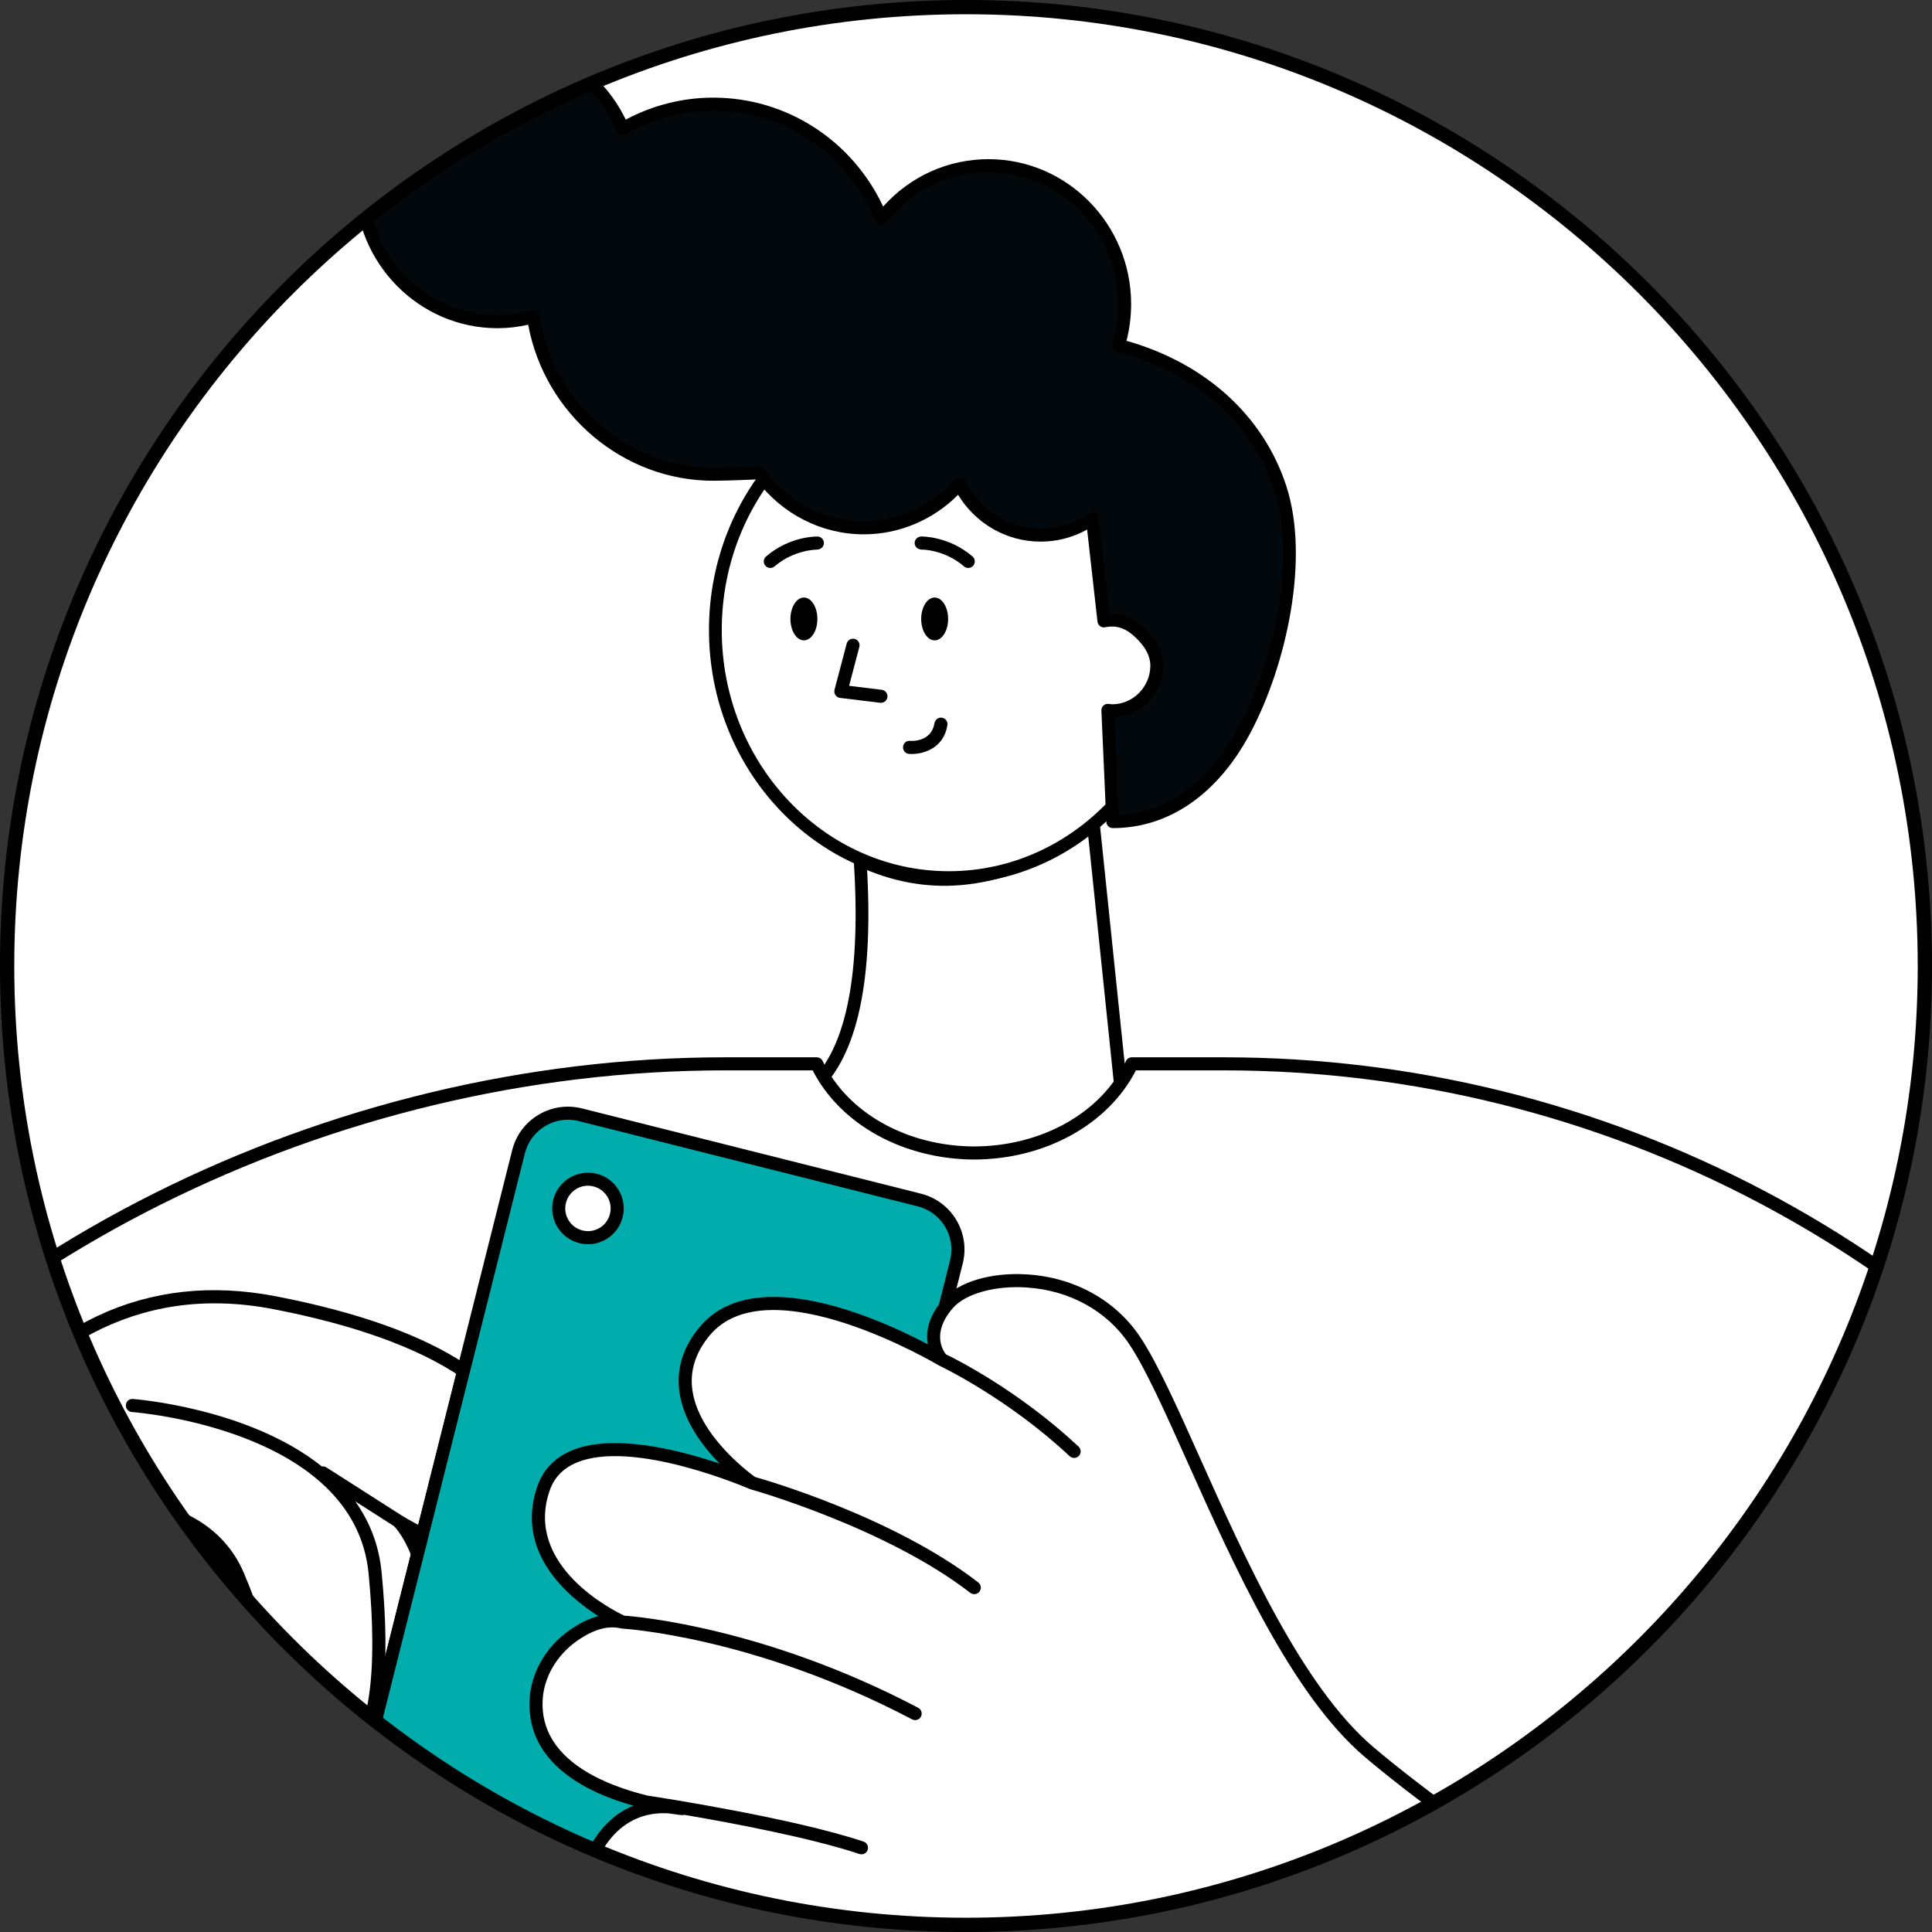 <svg width="78" height="78" viewBox="0 0 1000 1000" fill="none" xmlns="http://www.w3.org/2000/svg">
  <rect x="0" y="0" width="1000" height="1000" fill="#333333" stroke="none"/>
  <path fill-rule="evenodd" clip-rule="evenodd" d="M996.311 499.993C996.311 774.094 774.107 996.304 500 996.304C225.893 996.304 3.689 774.094 3.689 499.993C3.689 225.886 225.893 3.683 500 3.683C774.107 3.683 996.311 225.886 996.311 499.993Z" fill="white"/>
  <mask id="mask0_1152_4473" maskUnits="userSpaceOnUse" x="3" y="3" width="994" height="994">
  <path fill-rule="evenodd" clip-rule="evenodd" d="M996.311 499.993C996.311 774.094 774.107 996.304 500 996.304C225.893 996.304 3.689 774.094 3.689 499.993C3.689 225.886 225.893 3.683 500 3.683C774.107 3.683 996.311 225.886 996.311 499.993Z" fill="white"/>
  </mask>
  <g mask="url(#mask0_1152_4473)">
  <path fill-rule="evenodd" clip-rule="evenodd" d="M415.168 567.518C415.168 567.518 451.682 543.662 445.188 445.142C445.188 445.142 502.936 472.167 565.936 426.472L580.468 566.38C580.468 566.38 536.789 615.994 490.989 611.183C445.188 606.371 415.168 567.518 415.168 567.518Z" fill="white"/>
  <path fill-rule="evenodd" clip-rule="evenodd" d="M446.591 442.149C483.926 459.621 522.916 453.593 563.996 423.796C566.056 422.301 568.962 423.599 569.225 426.131L583.757 566.038C583.852 566.956 583.56 567.873 582.95 568.565C553.181 602.379 522.373 617.804 490.644 614.471C459.196 611.167 433.109 596.144 412.553 569.539C411.373 568.013 411.746 565.805 413.361 564.75C436.398 549.699 446.148 509.954 441.89 445.36C441.725 442.85 444.312 441.082 446.591 442.149ZM577.024 565.267L563.224 432.419L560.498 434.267C522.617 459.332 485.863 464.988 450.541 451.049L448.81 450.344L448.897 451.861C451.972 511.173 442.822 549.736 420.899 567.432L419.922 568.19L421.494 570.092C439.705 591.671 462.023 604.129 488.573 607.571L491.335 607.895C520.672 610.977 549.517 596.534 577.988 564.196L577.024 565.267Z" fill="black"/>
  <path fill-rule="evenodd" clip-rule="evenodd" d="M491.107 454.244C424.372 454.244 370.272 396.878 370.272 326.103C370.272 255.328 424.372 197.956 491.107 197.956C557.842 197.956 611.942 255.328 611.942 326.103C611.942 396.878 557.842 454.244 491.107 454.244Z" fill="white"/>
  <path fill-rule="evenodd" clip-rule="evenodd" d="M491.107 201.262C426.303 201.262 373.578 257.266 373.578 326.104C373.578 394.941 426.303 450.938 491.107 450.938C555.911 450.938 608.635 394.941 608.635 326.104C608.635 257.266 555.911 201.262 491.107 201.262ZM491.107 457.55C422.653 457.55 366.966 398.584 366.966 326.104C366.966 253.616 422.653 194.65 491.107 194.65C559.561 194.65 615.247 253.616 615.247 326.104C615.247 398.584 559.561 457.55 491.107 457.55Z" fill="black"/>
  <path fill-rule="evenodd" clip-rule="evenodd" d="M487.568 371.482C485.73 371.178 483.985 372.447 483.694 374.292C482.14 383.939 472.162 383.569 471.025 383.47C469.154 383.232 467.554 384.733 467.408 386.59C467.27 388.455 468.665 390.082 470.523 390.234C470.946 390.26 471.395 390.28 471.865 390.28C478.107 390.28 488.468 387.265 490.372 375.363C490.669 373.525 489.42 371.78 487.568 371.482ZM423.161 277.697C422.566 277.697 408.773 277.492 396.514 288.025C395.093 289.242 394.934 291.378 396.144 292.799C396.819 293.579 397.764 293.976 398.716 293.976C399.496 293.976 400.283 293.705 400.925 293.156C411.167 284.362 422.916 284.488 423.009 284.468C424.834 284.342 426.414 283.02 426.454 281.162C426.493 279.291 425.025 277.744 423.161 277.697ZM503.371 288.025C491.112 277.492 477.3 277.678 476.725 277.697C474.86 277.744 473.379 279.304 473.419 281.169C473.472 283.046 475.006 284.316 476.89 284.468C476.956 284.442 488.633 284.283 498.961 293.156C499.596 293.705 500.382 293.976 501.163 293.976C502.115 293.976 503.06 293.579 503.735 292.799C504.945 291.378 504.786 289.242 503.371 288.025ZM416.106 309.283C412.251 309.283 409.13 314.242 409.13 320.371C409.13 326.487 412.251 331.453 416.106 331.453C419.954 331.453 423.075 326.487 423.075 320.371C423.075 314.242 419.954 309.283 416.106 309.283ZM483.78 309.283C479.925 309.283 476.811 314.242 476.811 320.371C476.811 326.487 479.925 331.453 483.78 331.453C487.628 331.453 490.749 326.487 490.749 320.371C490.749 314.242 487.628 309.283 483.78 309.283ZM456.38 357.035L439.493 354.985L444.789 334.845C445.265 333.04 444.187 331.188 442.382 330.712C440.583 330.21 438.719 331.314 438.243 333.126L431.955 357.015C431.704 357.96 431.882 358.966 432.431 359.779C432.98 360.592 433.846 361.121 434.818 361.233L455.573 363.753C455.705 363.772 455.844 363.779 455.976 363.779C457.669 363.779 459.124 362.523 459.335 360.81C459.56 358.946 458.238 357.266 456.38 357.035Z" fill="black"/>
  <path fill-rule="evenodd" clip-rule="evenodd" d="M662.642 252.762C652.242 220.625 624.584 190.585 578.921 178.77C580.991 172.023 582.108 164.845 582.108 157.413C582.108 117.83 550.536 85.74 511.598 85.74C489.104 85.74 469.109 96.493 456.202 113.166C442.073 78.388 408.407 53.892 369.092 53.892C352.047 53.892 336.105 58.556 322.312 66.6C311.522 41.069 286.581 23.186 257.515 23.186C218.57 23.186 187.004 55.277 187.004 94.853C187.004 134.436 218.57 166.519 257.515 166.519C263.922 166.519 270.097 165.571 275.995 163.945C282.793 210.068 321.823 245.477 369.092 245.477C376.875 245.477 390.767 244.812 390.767 244.812H393.028C405.042 261.976 424.719 273.206 447.018 273.206C466.742 273.206 484.396 264.402 496.529 250.511C504.325 266.149 520.121 276.982 538.555 276.982C548.513 276.982 557.723 273.817 565.34 268.474L571.284 321.371C577.678 320.141 584.793 320.934 593.316 331.102C596.469 334.872 598.718 339.643 598.678 344.59C598.585 357.479 588.277 367.896 575.576 367.896C574.802 367.896 574.081 367.742 573.334 367.674L575.88 425.264C606.308 425.264 629.503 405.527 644.287 377.677C662.451 343.427 674.61 289.717 662.642 252.762Z" fill="#02080B"/>
  <path fill-rule="evenodd" clip-rule="evenodd" d="M511.651 89.103C548.704 89.103 578.855 119.748 578.855 157.409C578.855 164.344 577.83 171.193 575.814 177.766C575.549 178.646 575.642 179.6 576.085 180.406C576.528 181.213 577.275 181.798 578.154 182.026C618.494 192.463 648.162 218.625 659.555 253.814C671.179 289.727 659.237 342.509 641.425 376.077C626.376 404.45 604.331 420.583 579.093 421.826L576.852 371.226C590.744 370.574 601.931 358.887 602.037 344.62C602.077 339.284 599.888 333.706 595.888 328.927C587.576 319.008 580.178 317.22 574.24 317.604L568.679 268.094C568.547 266.918 567.82 265.91 566.762 265.42C565.697 264.922 564.474 265.043 563.515 265.709C556.136 270.883 547.521 273.625 538.608 273.625C522.078 273.625 507.102 264.183 499.531 248.988C499.035 248 498.096 247.315 497.005 247.174C495.927 247.059 494.836 247.449 494.109 248.276C482.135 261.985 464.99 269.848 447.071 269.848C426.772 269.848 407.591 259.761 395.769 242.866C395.147 241.979 394.149 241.448 393.078 241.448H390.816C390.525 241.461 376.759 242.113 369.136 242.113C324.538 242.113 285.923 208.296 279.318 163.451C279.173 162.496 278.644 161.657 277.857 161.132C277.063 160.608 276.091 160.447 275.179 160.702C269.274 162.328 263.35 163.162 257.558 163.162C220.504 163.162 190.36 132.517 190.36 94.856C190.36 57.188 220.504 26.549 257.558 26.549C284.456 26.549 308.695 42.786 319.321 67.927C319.691 68.808 320.418 69.486 321.311 69.782C322.21 70.098 323.182 69.99 324.009 69.513C337.762 61.495 353.366 57.255 369.136 57.255C406.09 57.255 439.084 79.708 453.194 114.446C453.644 115.554 454.635 116.327 455.799 116.495C456.943 116.657 458.127 116.179 458.854 115.246C471.714 98.632 490.955 89.103 511.651 89.103ZM575.933 428.623C605.039 428.623 630.363 411.095 647.243 379.271C665.73 344.431 678.048 289.432 665.836 251.71C654.04 215.272 623.975 187.974 583.074 176.401C584.66 170.219 585.467 163.847 585.467 157.409C585.467 116.038 552.354 82.383 511.651 82.383C490.711 82.383 471.132 91.253 457.128 106.905C440.962 72.483 406.983 50.535 369.136 50.535C353.412 50.535 337.841 54.459 323.883 61.919C311.532 36.227 285.884 19.829 257.558 19.829C216.861 19.829 183.748 53.485 183.748 94.856C183.748 136.226 216.861 169.882 257.558 169.882C262.775 169.882 268.084 169.27 273.38 168.074C281.969 214.372 322.508 248.833 369.136 248.833C376.911 248.833 390.4 248.195 390.975 248.168H391.398C404.523 265.984 425.205 276.569 447.071 276.569C465.353 276.569 482.902 269.169 495.901 256.118C505.125 271.172 521.106 280.346 538.608 280.346C547.071 280.346 555.31 278.202 562.695 274.102L568.051 321.757C568.157 322.684 568.633 323.524 569.374 324.075C570.114 324.633 571.04 324.848 571.952 324.673C577.189 323.685 583.087 324.015 590.856 333.282C593.825 336.837 595.451 340.843 595.425 344.565C595.346 355.58 586.459 364.539 575.622 364.539C575.271 364.539 574.941 364.485 574.604 364.438L573.698 364.331C572.699 364.25 571.8 364.565 571.106 365.238C570.412 365.91 570.041 366.85 570.081 367.825L572.633 425.41C572.713 427.208 574.167 428.623 575.933 428.623Z" fill="black"/>
  <path fill-rule="evenodd" clip-rule="evenodd" d="M864.004 907.448L917.674 1039.54L1222.77 951.643L1125.52 809.809C1014.3 647.596 830.257 550.638 633.569 550.638H585.837C573.056 577.555 541.418 596.657 504.285 596.783C467.152 596.657 435.513 577.555 422.739 550.638H375.007C178.319 550.638 -26.468 644.634 -137.695 806.846L-227.565 947.305L91.438 1050.7L144.565 907.448L125.271 1051.67L83.668 1295.33H924.901L883.298 1051.66L864.004 907.448Z" fill="white"/>
  <path fill-rule="evenodd" clip-rule="evenodd" d="M87.688 1291.95H920.894L879.966 1052.23L860.652 907.898C860.434 906.205 861.492 904.618 863.138 904.182C864.804 903.725 866.504 904.598 867.145 906.172L919.671 1035.45L1217.33 949.685L1122.73 811.732C1012.09 650.366 829.232 554.023 633.576 554.023H587.946C573.605 582.005 541.047 600.042 504.298 600.175C467.529 600.042 434.964 582.005 420.636 554.023H375.007C171.357 554.023 -28.795 654.023 -134.898 808.77L-222.355 945.44L89.394 1046.49L141.398 906.278C141.993 904.658 143.725 903.765 145.385 904.168C147.064 904.578 148.155 906.185 147.924 907.898L128.63 1052.13L87.688 1291.95ZM924.908 1298.72H83.675C82.677 1298.72 81.731 1298.28 81.083 1297.52C80.442 1296.76 80.171 1295.75 80.343 1294.77L121.939 1051.11L137.193 937.083L94.611 1051.88C93.983 1053.59 92.118 1054.47 90.399 1053.93L-228.61 950.525C-229.609 950.201 -230.395 949.434 -230.752 948.456C-231.103 947.457 -230.984 946.366 -230.415 945.487L-140.538 805.028C-33.146 648.403 169.188 547.259 375.007 547.259H422.739C424.048 547.259 425.238 548.013 425.8 549.19C438.489 575.929 469.301 593.285 504.298 593.404C539.269 593.285 570.087 575.929 582.782 549.19C583.344 548.013 584.535 547.259 585.844 547.259H633.576C831.467 547.259 1016.41 644.693 1128.32 807.898L1225.56 949.725C1226.18 950.624 1226.32 951.768 1225.96 952.786C1225.59 953.811 1224.76 954.598 1223.71 954.896L918.62 1042.8C916.947 1043.3 915.195 1042.43 914.547 1040.83L870.894 933.387L886.657 1051.21L928.24 1294.77C928.405 1295.75 928.134 1296.76 927.493 1297.52C926.851 1298.28 925.899 1298.72 924.908 1298.72Z" fill="black"/>
  <path fill-rule="evenodd" clip-rule="evenodd" d="M367.654 1051.48L192.172 1007.34C178.048 1003.78 169.473 989.45 173.023 975.32L268.402 596.148C271.952 582.018 286.287 573.449 300.417 576.999L475.9 621.141C490.023 624.692 498.599 639.027 495.041 653.157L399.67 1032.33C396.119 1046.46 381.784 1055.03 367.654 1051.48Z" fill="#00ACAC"/>
  <path fill-rule="evenodd" clip-rule="evenodd" d="M293.93 579.578C289.824 579.578 285.784 580.683 282.174 582.845C276.898 586.005 273.169 591.017 271.674 596.975L176.303 976.154C173.215 988.452 180.7 1000.96 192.992 1004.06L368.474 1048.19C374.425 1049.69 380.614 1048.79 385.884 1045.63C391.16 1042.48 394.883 1037.46 396.384 1031.51L491.755 652.33C494.843 640.032 487.358 627.516 475.06 624.421L299.584 580.286C297.713 579.81 295.815 579.578 293.93 579.578ZM374.134 1055.68C371.701 1055.68 369.248 1055.37 366.821 1054.76L191.345 1010.63C175.43 1006.62 165.737 990.416 169.737 974.501L265.109 595.322C267.053 587.612 271.879 581.119 278.696 577.033C285.52 572.96 293.521 571.783 301.237 573.714L476.713 617.849C492.628 621.862 502.321 638.068 498.321 653.977L402.949 1033.16C401.005 1040.87 396.179 1047.36 389.362 1051.44C384.68 1054.24 379.45 1055.67 374.134 1055.68Z" fill="black"/>
  <path fill-rule="evenodd" clip-rule="evenodd" d="M289.646 621.795C287.609 629.902 292.529 638.121 300.628 640.157C308.735 642.2 316.953 637.281 318.99 629.175C321.033 621.075 316.114 612.849 308.007 610.813C299.908 608.77 291.682 613.689 289.646 621.795Z" fill="white"/>
  <path fill-rule="evenodd" clip-rule="evenodd" d="M292.932 622.615C292.165 625.657 292.634 628.817 294.241 631.515C295.854 634.206 298.413 636.11 301.455 636.871C304.503 637.644 307.657 637.175 310.348 635.568C313.046 633.955 314.95 631.396 315.71 628.348C316.477 625.307 316.014 622.153 314.401 619.455C312.788 616.757 310.229 614.859 307.187 614.099C300.899 612.466 294.505 616.347 292.932 622.615ZM304.364 644.012C302.843 644.012 301.316 643.82 299.808 643.43C295.008 642.233 290.975 639.231 288.429 634.986C285.897 630.742 285.163 625.769 286.366 620.969C288.859 611.064 298.936 605.074 308.84 607.527C313.634 608.73 317.674 611.732 320.206 615.984C322.752 620.228 323.486 625.207 322.276 630.001C321.073 634.795 318.071 638.841 313.826 641.38C310.917 643.119 307.663 644.012 304.364 644.012Z" fill="black"/>
  <path fill-rule="evenodd" clip-rule="evenodd" d="M-85.315 901.775C-101.686 968.874 -103.048 987.665 -103.048 987.665L-206.242 954.222C-206.242 954.222 -448.653 1292.93 -247.342 1418.95C-46.039 1544.97 109.442 1040.89 109.442 1040.89C109.442 1040.89 140.228 1014.38 169.307 977.496C169.453 976.497 169.492 975.499 169.744 974.501L213.899 798.945C209.885 790.72 206.004 787.209 206.004 787.209C206.004 787.209 209.799 789.602 215.512 792.551L236.888 707.561C216.53 694.621 186.439 682.852 142.178 674.282C-10.03 644.826 -68.95 834.677 -85.315 901.775ZM1200.13 958.162L928.498 1036.43L945.762 1076.89C945.762 1076.89 764.097 954.149 708.45 906.681C652.804 859.22 613.528 733.202 587.338 693.92C561.155 654.645 505.508 657.918 490.783 674.692C476.051 691.474 487.503 703.746 487.503 703.746C487.503 703.746 397.494 649.732 364.758 689.007C332.029 728.289 389.309 767.571 389.309 767.571C389.309 767.571 296.02 726.656 281.162 770.844C266.312 815.032 322.21 839.583 322.21 839.583C313.204 837.335 304.086 841.394 296.846 846.459C285.745 854.228 278.088 866.566 277.473 880.108C275.628 920.983 330.171 932.706 347.845 935.424C311.558 931.959 302.566 971.32 302.566 971.32C296.84 1027.8 361.485 1024.52 361.485 1024.52C498.149 1012.25 582.432 1081.81 582.432 1081.81C582.432 1081.81 790.287 1433.68 1050.51 1400.95C1310.74 1368.22 1200.13 958.162 1200.13 958.162Z" fill="white"/>
  <path fill-rule="evenodd" clip-rule="evenodd" d="M334.039 932.646C334.039 932.646 407.432 943.583 445.901 956.41L334.039 932.646Z" fill="white"/>
  <path fill-rule="evenodd" clip-rule="evenodd" d="M389.309 767.571C389.309 767.571 459.422 787.044 504.291 821.757L389.309 767.571Z" fill="white"/>
  <path fill-rule="evenodd" clip-rule="evenodd" d="M487.503 703.745C487.503 703.745 522.838 720.242 555.964 751.239L487.503 703.745Z" fill="white"/>
  <path fill-rule="evenodd" clip-rule="evenodd" d="M1176.27 1323.24C1147.82 1365.62 1105.36 1390.63 1050.08 1397.59C795.193 1429.72 587.404 1083.59 585.341 1080.09C585.143 1079.74 584.885 1079.45 584.581 1079.19C583.794 1078.54 511.016 1019.69 393.375 1019.69C383.034 1019.69 372.329 1020.15 361.313 1021.15C361.016 1021.15 331.368 1022.4 315.552 1005.74C307.71 997.477 304.47 986.018 305.858 972.08C306.216 970.533 314.368 936.825 345.874 938.564C349.828 939.199 352.433 939.457 352.982 939.509C353.412 939.529 353.822 939.463 354.212 939.351C378.789 943.549 419.611 951.213 444.823 959.623C445.18 959.735 445.544 959.788 445.894 959.788C447.309 959.788 448.632 958.889 449.101 957.481C449.696 955.709 448.737 953.791 446.965 953.196C410.408 941.01 341.947 930.424 335.123 929.386C313.119 923.998 279.47 910.774 280.852 880.259C281.394 868.305 288.099 856.701 298.79 849.229C307.181 843.364 314.778 841.209 321.384 842.868C321.503 842.895 321.615 842.868 321.734 842.888C321.833 842.901 321.926 842.954 322.025 842.954C322.699 843 390.353 846.974 472.104 889.946C472.607 890.21 473.142 890.329 473.671 890.329C474.888 890.329 476.071 889.681 476.673 888.524C477.546 886.871 476.911 884.815 475.252 883.949C396.469 842.538 330.257 836.765 323.063 836.25C317.833 833.79 271.364 810.622 284.369 771.915C286.67 765.085 291.087 760.298 297.871 757.296C327.162 744.33 387.338 770.401 387.94 770.672C388.026 770.705 388.112 770.698 388.198 770.725C388.271 770.751 388.323 770.804 388.396 770.83C389.09 771.022 458.404 790.547 502.215 824.441C502.83 824.91 503.558 825.141 504.285 825.141C505.29 825.141 506.295 824.698 506.963 823.832C508.107 822.351 507.836 820.229 506.361 819.078C462.755 785.344 397.157 766.275 390.796 764.476C387.213 761.898 361.558 742.663 358.364 719.462C356.989 709.504 360.018 699.983 367.357 691.182C397.858 654.585 484.892 706.112 485.758 706.641C485.818 706.674 485.877 706.681 485.93 706.707C485.983 706.734 486.016 706.787 486.069 706.806C486.419 706.972 521.331 723.469 553.644 753.705C554.298 754.314 555.131 754.618 555.958 754.618C556.864 754.618 557.763 754.261 558.431 753.547C559.707 752.178 559.641 750.042 558.272 748.76C527.242 719.733 494.823 703.5 489.619 701.001C488.013 698.978 482.022 689.794 493.322 676.927C499.795 669.554 515.129 665.296 531.473 666.4C553.716 667.881 573.05 678.586 584.522 695.791C593.091 708.645 603.2 731.218 614.91 757.349C638.813 810.701 668.567 877.118 706.249 909.259C753.002 949.143 889.91 1042.97 931.632 1071.39C932.419 1071.93 933.378 1072.6 934.594 1073.4C940.267 1077.26 943.626 1079.54 943.871 1079.7C944.479 1080.11 945.187 1080.3 945.888 1080.27C961.816 1089.19 987.623 1100.61 1015.31 1100.61C1017.84 1100.61 1020.39 1100.52 1022.95 1100.31C1024.81 1100.17 1026.2 1098.54 1026.06 1096.68C1025.91 1094.82 1024.33 1093.49 1022.42 1093.58C993.17 1095.81 964.54 1082.9 948.023 1073.56L933.107 1038.62L1197.71 962.387C1205.01 991.738 1254.6 1206.55 1176.27 1323.24ZM1201.79 955.219C1201 954.77 1200.07 954.684 1199.19 954.915L927.559 1033.18C926.627 1033.45 925.853 1034.1 925.437 1034.97C925.02 1035.85 925 1036.86 925.384 1037.75L938.099 1067.56C935.335 1065.75 933.768 1064.59 933.688 1064.53C933.583 1064.45 933.464 1064.43 933.358 1064.37C889.415 1034.43 756.407 943.146 710.646 904.102C674.121 872.953 644.711 807.322 621.086 754.578C609.25 728.17 599.035 705.372 590.155 692.042C577.506 673.065 556.282 661.263 531.923 659.65C513.304 658.38 496.145 663.438 488.231 672.457C480.151 681.667 479.159 689.86 480.283 695.837C456.163 683.076 390.419 652.952 362.153 686.845C353.538 697.179 350.007 708.473 351.66 720.414C353.736 735.43 363.621 748.535 372.468 757.56C351.336 750.419 316.696 741.572 295.14 751.1C286.631 754.862 280.852 761.144 277.956 769.766C266.689 803.282 293.547 826.193 309.707 836.494C304.953 837.711 300.014 840.111 294.909 843.681C282.505 852.35 274.723 865.911 274.088 879.955C272.6 912.929 304.153 927.985 327.824 934.616C305.673 943.596 299.326 970.315 299.194 970.983C297.527 987.4 301.389 1000.67 310.659 1010.42C328.643 1029.34 360.302 1027.97 361.783 1027.89C490.393 1016.28 573.129 1078.8 579.834 1084.07C588.925 1099.12 777.89 1406.46 1016.57 1406.46C1027.9 1406.46 1039.38 1405.76 1050.93 1404.31C1108.25 1397.09 1152.31 1371.09 1181.9 1327C1267.38 1199.64 1204.04 959.696 1203.39 957.282C1203.15 956.41 1202.58 955.662 1201.79 955.219Z" fill="black"/>
  <path fill-rule="evenodd" clip-rule="evenodd" d="M216.821 797.034C217.119 797.173 217.456 797.332 217.76 797.471L219.446 790.766C212.741 787.44 208.02 784.491 207.835 784.366L207.822 784.353L168.884 759.491C168.176 759.048 167.37 758.929 166.603 759.042C128.65 728.653 69.598 724.163 68.752 724.111C66.834 723.945 65.28 725.393 65.148 727.258C65.022 729.123 66.431 730.742 68.302 730.868C69.446 730.947 183.463 739.569 190.77 814.338C195.881 866.639 190.823 900.393 176.521 909.379C169.281 913.948 159.105 912.321 146.324 904.552C146.125 904.427 145.894 904.394 145.682 904.327C148.195 881.496 141.814 851.623 126.508 814.821C104.397 761.667 26.719 776.167 25.939 776.312C24.107 776.683 22.911 778.448 23.268 780.293C23.625 782.118 25.397 783.288 27.235 782.964C27.962 782.825 100.271 769.383 120.325 817.578C149.18 886.944 145.286 929.916 109.032 945.19C102.447 947.272 83.748 950.803 76.408 942.313C76.197 942.075 75.932 941.917 75.674 941.751C84.184 917.472 85.288 885.001 82.101 862.778C74.987 813.135 -1.686 818.153 -4.959 818.385C-6.824 818.517 -8.225 820.137 -8.093 822.001C-7.954 823.866 -6.281 825.288 -4.47 825.135C-3.723 825.069 69.181 820.315 75.403 863.743C80.052 896.181 74.531 950.777 52.387 964.636C43.474 970.209 32.333 968.556 19.281 959.723C-17.561 934.789 16.913 872.147 17.264 871.512C18.176 869.885 17.595 867.823 15.968 866.903C14.328 865.991 12.272 866.573 11.36 868.206C10.791 869.218 5.673 878.527 1.362 891.322C1.012 890.872 0.589 890.482 0.02 890.257C-6.308 887.678 -6.837 873.125 -6.519 868.239C-6.4 866.368 -7.815 864.761 -9.68 864.642C-11.545 864.642 -13.151 865.932 -13.277 867.79C-13.435 870.223 -14.487 891.659 -2.532 896.519C-2.116 896.691 -1.679 896.77 -1.25 896.77C-0.899 896.77 -0.602 896.585 -0.271 896.479C-6.804 918.689 -9.316 948.549 15.485 965.33C24.703 971.572 33.258 974.692 41.087 974.692C46.397 974.692 51.369 973.251 55.977 970.375C63.231 965.832 68.798 958.017 73.023 948.463C78.22 953.091 85.493 954.486 92.33 954.486C101.898 954.486 110.573 951.795 111.366 951.537C129.569 943.874 140.591 930.392 144.532 911.283C152.989 916.156 160.645 918.689 167.37 918.689C172.064 918.689 176.322 917.505 180.124 915.105C184.964 912.07 188.865 907.091 191.894 900.307L198.215 875.188C200.165 859.075 199.934 838.551 197.507 813.683C196.099 799.322 191.094 787.268 183.88 777.099L203.895 789.887C204.648 790.621 210.354 796.658 214.586 810.1L217.502 798.496C217.277 798 217.052 797.491 216.821 797.034Z" fill="black"/>
  <path fill-rule="evenodd" clip-rule="evenodd" d="M173.023 975.327L176.204 962.678C145.292 1005.29 107.816 1037.82 107.234 1038.32C106.751 1038.74 106.387 1039.28 106.209 1039.89C105.177 1043.24 1.409 1374.79 -142.885 1428.46C-177.387 1441.3 -211.935 1437.12 -245.557 1416.08C-285.889 1390.83 -310.928 1354.82 -319.98 1309.05C-347.526 1169.72 -219.882 979.869 -204.906 958.215L-108.093 989.589C-138.872 1125.58 -178.782 1162.35 -179.205 1162.74C-180.607 1163.97 -180.739 1166.11 -179.509 1167.51C-178.841 1168.27 -177.909 1168.66 -176.97 1168.66C-176.177 1168.66 -175.383 1168.38 -174.749 1167.82C-172.924 1166.23 -132.63 1129.54 -101.355 990.554C-101.296 990.515 -101.223 990.515 -101.157 990.475C-100.297 989.893 -99.749 988.954 -99.676 987.916C-99.663 987.804 -99.074 980.848 -95.285 961.587C-95.041 960.377 -94.803 959.214 -94.571 957.99C-91.94 944.971 -87.986 926.98 -82.035 902.575C-63.25 825.565 -3.828 649.507 141.53 677.615C183.992 685.827 216.867 697.814 239.011 712.976L240.79 705.914C218.031 690.905 185.341 679.195 142.82 670.963C76.071 658.05 19.506 684.604 -25.311 749.897C-61.016 801.94 -80.296 866.897 -88.607 900.982C-95.914 930.927 -100.225 951.213 -102.783 964.596C-104.04 970.884 -105.309 977.033 -106.605 982.951L-205.197 951.001C-206.599 950.545 -208.133 951.054 -208.999 952.251C-210.473 954.314 -356.287 1160.27 -326.618 1310.35C-317.196 1358.03 -291.132 1395.54 -249.147 1421.82C-227.096 1435.62 -204.648 1442.54 -182.035 1442.54C-168.242 1442.54 -154.384 1439.96 -140.518 1434.8C-78.491 1411.73 -16.999 1338.5 42.238 1217.16C83.702 1132.24 109.389 1052.3 112.384 1042.82C117.614 1038.25 145.802 1013.12 172.455 979.182C172.58 977.899 172.699 976.616 173.023 975.327Z" fill="black"/>
  </g>
  <path fill-rule="evenodd" clip-rule="evenodd" d="M500 7.379C228.372 7.379 7.386 228.365 7.386 500C7.386 771.628 228.372 992.614 500 992.614C771.628 992.614 992.614 771.628 992.614 500C992.614 228.365 771.628 7.379 500 7.379ZM500 1000C224.299 1000 0 775.701 0 500C0 224.299 224.299 0 500 0C775.701 0 1000 224.299 1000 500C1000 775.701 775.701 1000 500 1000Z" fill="black"/>
</svg>
